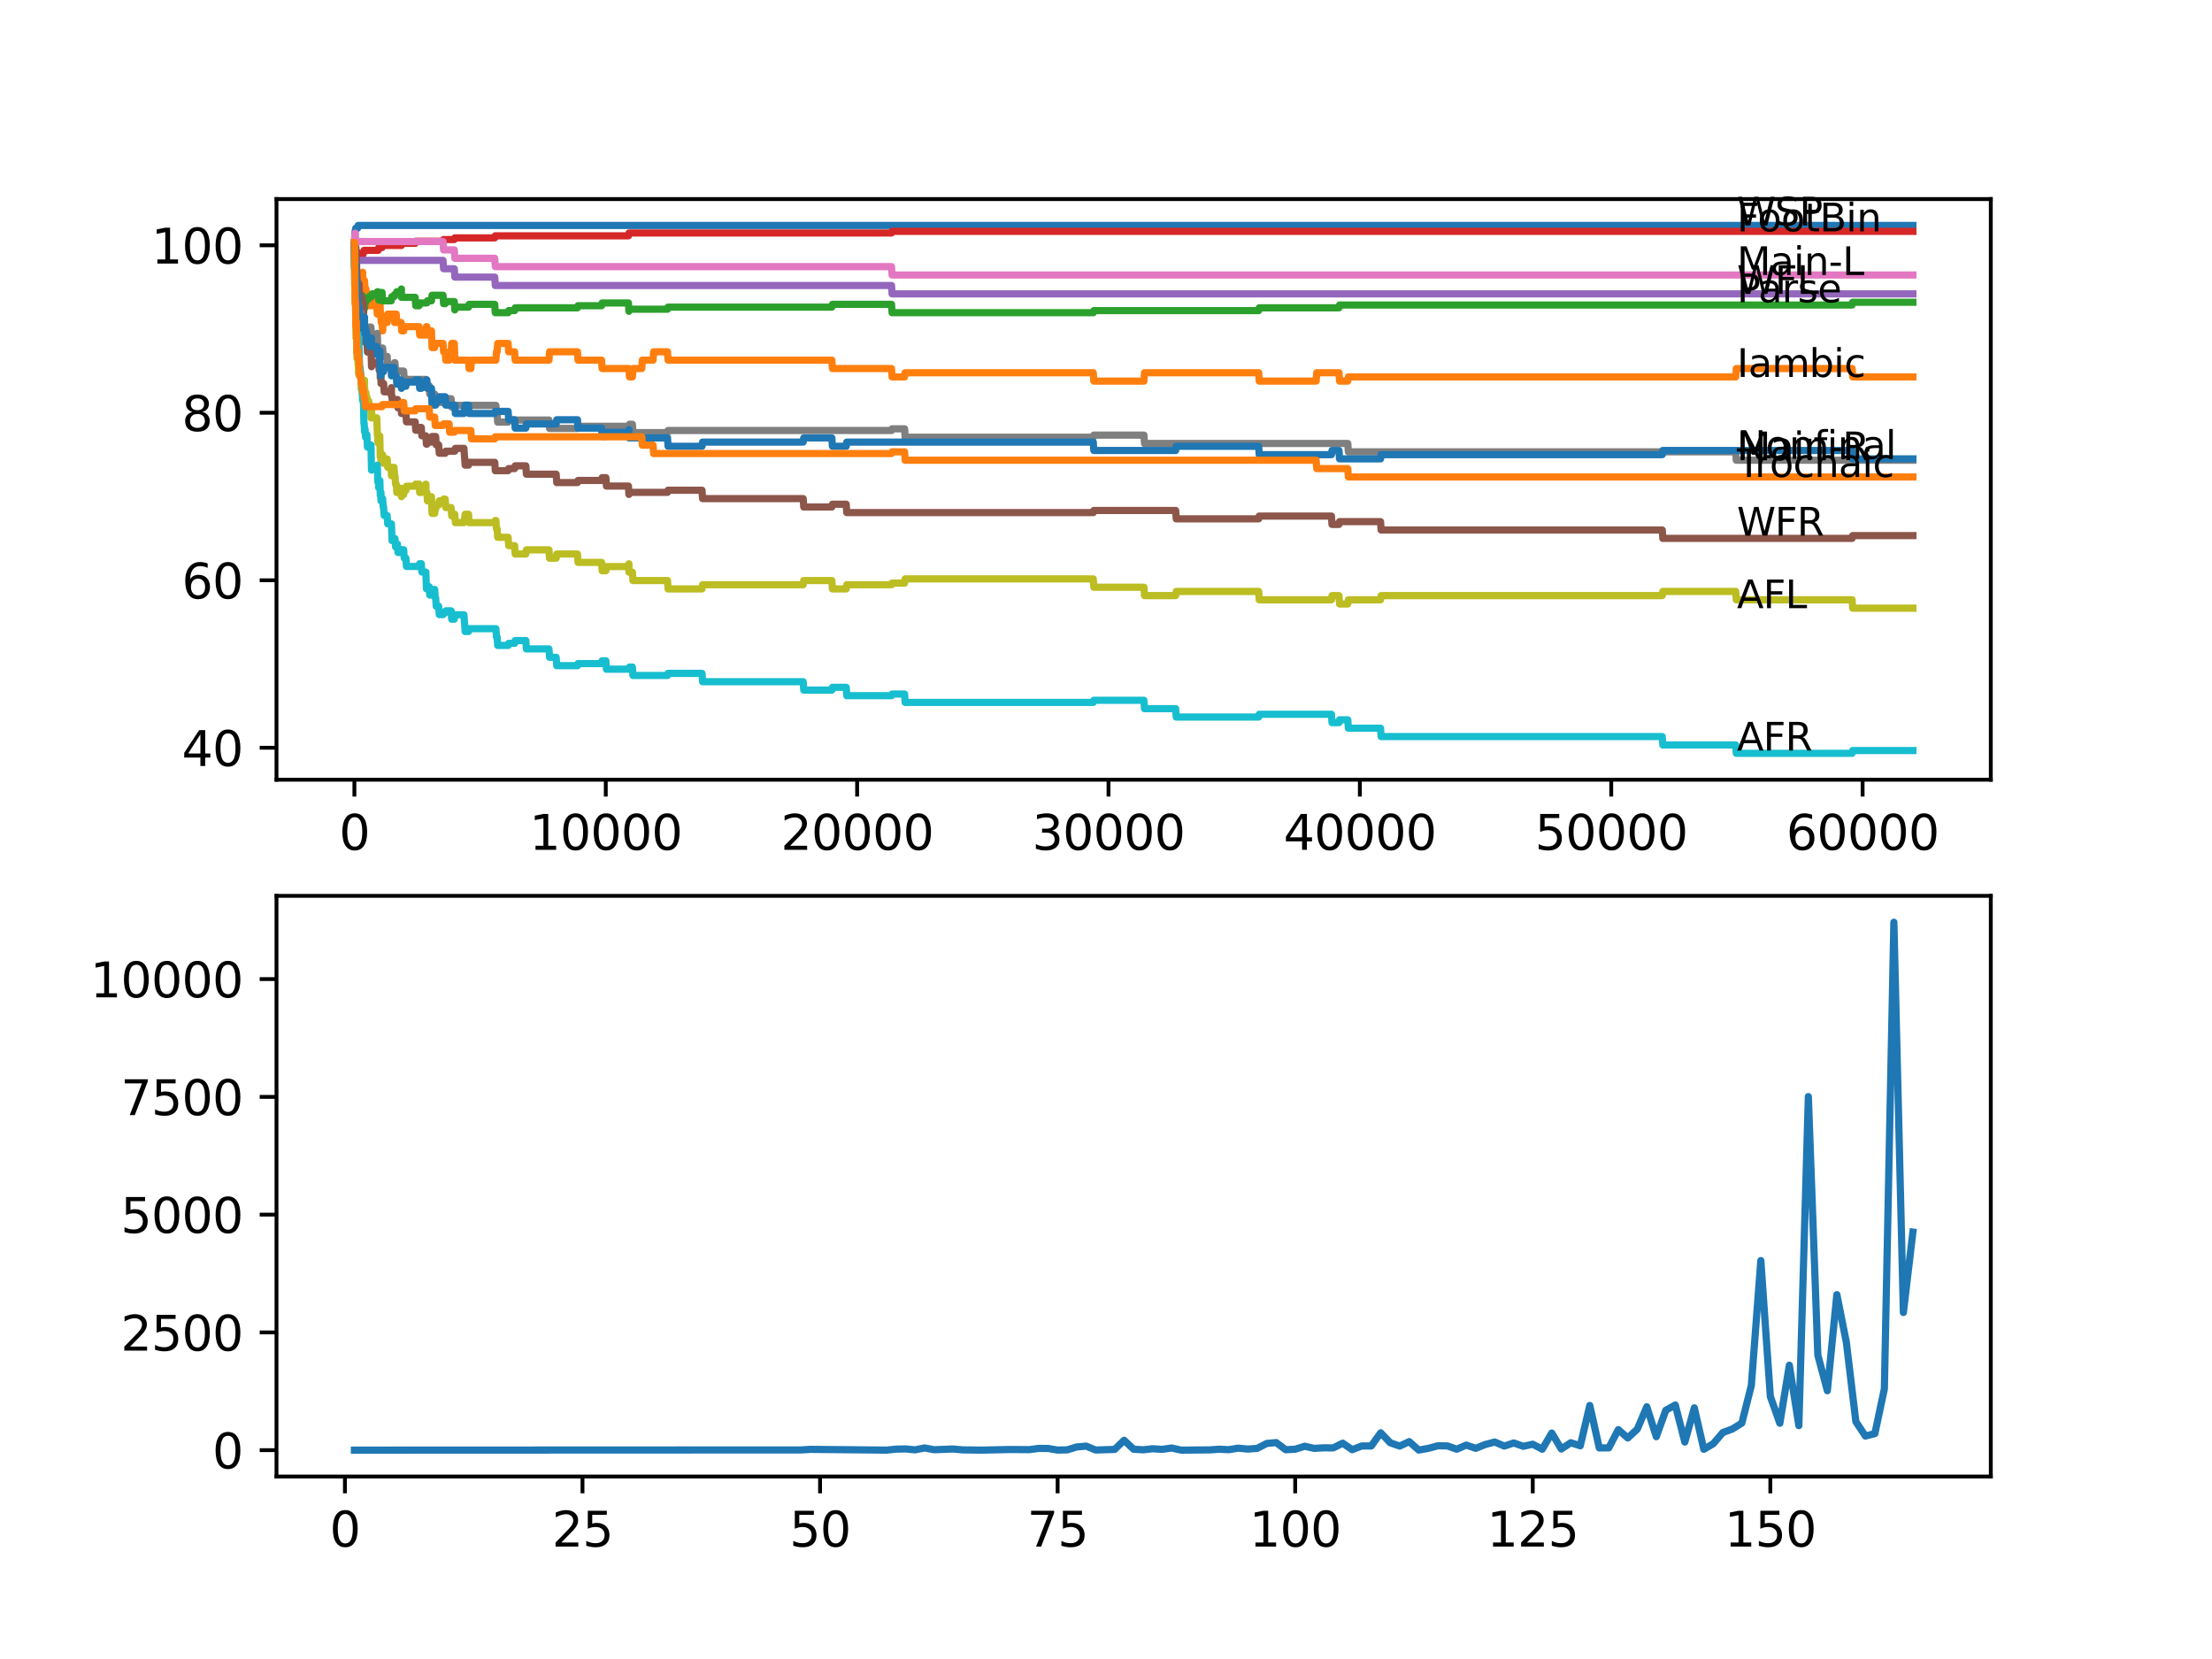 <?xml version="1.0" encoding="utf-8" standalone="no"?>
<!DOCTYPE svg PUBLIC "-//W3C//DTD SVG 1.1//EN"
  "http://www.w3.org/Graphics/SVG/1.1/DTD/svg11.dtd">
<svg xmlns:xlink="http://www.w3.org/1999/xlink" width="460.8pt" height="345.6pt" viewBox="0 0 460.8 345.6" xmlns="http://www.w3.org/2000/svg" version="1.1">
 <defs>
  <style type="text/css">*{stroke-linejoin: round; stroke-linecap: butt}</style>
 </defs>
 <g id="figure_1">
  <g id="patch_1">
   <path d="M 0 345.6 
L 460.8 345.6 
L 460.8 0 
L 0 0 
z
" style="fill: #ffffff"/>
  </g>
  <g id="axes_1">
   <g id="patch_2">
    <path d="M 57.6 162.432 
L 414.72 162.432 
L 414.72 41.472 
L 57.6 41.472 
z
" style="fill: #ffffff"/>
   </g>
   <g id="matplotlib.axis_1">
    <g id="xtick_1">
     <g id="line2d_1">
      <defs>
       <path id="m5fa865ed0a" d="M 0 0 
L 0 3.5 
" style="stroke: #000000; stroke-width: 0.8"/>
      </defs>
      <g>
       <use xlink:href="#m5fa865ed0a" x="73.827" y="162.432" style="stroke: #000000; stroke-width: 0.8"/>
      </g>
     </g>
     <g id="text_1">
      <!-- 0 -->
      <g transform="translate(70.646 177.03)scale(0.1 -0.1)">
       <defs>
        <path id="DejaVuSans-30" d="M 2034 4250 
Q 1547 4250 1301 3770 
Q 1056 3291 1056 2328 
Q 1056 1369 1301 889 
Q 1547 409 2034 409 
Q 2525 409 2770 889 
Q 3016 1369 3016 2328 
Q 3016 3291 2770 3770 
Q 2525 4250 2034 4250 
z
M 2034 4750 
Q 2819 4750 3233 4129 
Q 3647 3509 3647 2328 
Q 3647 1150 3233 529 
Q 2819 -91 2034 -91 
Q 1250 -91 836 529 
Q 422 1150 422 2328 
Q 422 3509 836 4129 
Q 1250 4750 2034 4750 
z
" transform="scale(0.016)"/>
       </defs>
       <use xlink:href="#DejaVuSans-30"/>
      </g>
     </g>
    </g>
    <g id="xtick_2">
     <g id="line2d_2">
      <g>
       <use xlink:href="#m5fa865ed0a" x="126.192" y="162.432" style="stroke: #000000; stroke-width: 0.8"/>
      </g>
     </g>
     <g id="text_2">
      <!-- 10000 -->
      <g transform="translate(110.286 177.03)scale(0.1 -0.1)">
       <defs>
        <path id="DejaVuSans-31" d="M 794 531 
L 1825 531 
L 1825 4091 
L 703 3866 
L 703 4441 
L 1819 4666 
L 2450 4666 
L 2450 531 
L 3481 531 
L 3481 0 
L 794 0 
L 794 531 
z
" transform="scale(0.016)"/>
       </defs>
       <use xlink:href="#DejaVuSans-31"/>
       <use xlink:href="#DejaVuSans-30" x="63.623"/>
       <use xlink:href="#DejaVuSans-30" x="127.246"/>
       <use xlink:href="#DejaVuSans-30" x="190.869"/>
       <use xlink:href="#DejaVuSans-30" x="254.492"/>
      </g>
     </g>
    </g>
    <g id="xtick_3">
     <g id="line2d_3">
      <g>
       <use xlink:href="#m5fa865ed0a" x="178.556" y="162.432" style="stroke: #000000; stroke-width: 0.8"/>
      </g>
     </g>
     <g id="text_3">
      <!-- 20000 -->
      <g transform="translate(162.65 177.03)scale(0.1 -0.1)">
       <defs>
        <path id="DejaVuSans-32" d="M 1228 531 
L 3431 531 
L 3431 0 
L 469 0 
L 469 531 
Q 828 903 1448 1529 
Q 2069 2156 2228 2338 
Q 2531 2678 2651 2914 
Q 2772 3150 2772 3378 
Q 2772 3750 2511 3984 
Q 2250 4219 1831 4219 
Q 1534 4219 1204 4116 
Q 875 4013 500 3803 
L 500 4441 
Q 881 4594 1212 4672 
Q 1544 4750 1819 4750 
Q 2544 4750 2975 4387 
Q 3406 4025 3406 3419 
Q 3406 3131 3298 2873 
Q 3191 2616 2906 2266 
Q 2828 2175 2409 1742 
Q 1991 1309 1228 531 
z
" transform="scale(0.016)"/>
       </defs>
       <use xlink:href="#DejaVuSans-32"/>
       <use xlink:href="#DejaVuSans-30" x="63.623"/>
       <use xlink:href="#DejaVuSans-30" x="127.246"/>
       <use xlink:href="#DejaVuSans-30" x="190.869"/>
       <use xlink:href="#DejaVuSans-30" x="254.492"/>
      </g>
     </g>
    </g>
    <g id="xtick_4">
     <g id="line2d_4">
      <g>
       <use xlink:href="#m5fa865ed0a" x="230.921" y="162.432" style="stroke: #000000; stroke-width: 0.8"/>
      </g>
     </g>
     <g id="text_4">
      <!-- 30000 -->
      <g transform="translate(215.015 177.03)scale(0.1 -0.1)">
       <defs>
        <path id="DejaVuSans-33" d="M 2597 2516 
Q 3050 2419 3304 2112 
Q 3559 1806 3559 1356 
Q 3559 666 3084 287 
Q 2609 -91 1734 -91 
Q 1441 -91 1130 -33 
Q 819 25 488 141 
L 488 750 
Q 750 597 1062 519 
Q 1375 441 1716 441 
Q 2309 441 2620 675 
Q 2931 909 2931 1356 
Q 2931 1769 2642 2001 
Q 2353 2234 1838 2234 
L 1294 2234 
L 1294 2753 
L 1863 2753 
Q 2328 2753 2575 2939 
Q 2822 3125 2822 3475 
Q 2822 3834 2567 4026 
Q 2313 4219 1838 4219 
Q 1578 4219 1281 4162 
Q 984 4106 628 3988 
L 628 4550 
Q 988 4650 1302 4700 
Q 1616 4750 1894 4750 
Q 2613 4750 3031 4423 
Q 3450 4097 3450 3541 
Q 3450 3153 3228 2886 
Q 3006 2619 2597 2516 
z
" transform="scale(0.016)"/>
       </defs>
       <use xlink:href="#DejaVuSans-33"/>
       <use xlink:href="#DejaVuSans-30" x="63.623"/>
       <use xlink:href="#DejaVuSans-30" x="127.246"/>
       <use xlink:href="#DejaVuSans-30" x="190.869"/>
       <use xlink:href="#DejaVuSans-30" x="254.492"/>
      </g>
     </g>
    </g>
    <g id="xtick_5">
     <g id="line2d_5">
      <g>
       <use xlink:href="#m5fa865ed0a" x="283.285" y="162.432" style="stroke: #000000; stroke-width: 0.8"/>
      </g>
     </g>
     <g id="text_5">
      <!-- 40000 -->
      <g transform="translate(267.379 177.03)scale(0.1 -0.1)">
       <defs>
        <path id="DejaVuSans-34" d="M 2419 4116 
L 825 1625 
L 2419 1625 
L 2419 4116 
z
M 2253 4666 
L 3047 4666 
L 3047 1625 
L 3713 1625 
L 3713 1100 
L 3047 1100 
L 3047 0 
L 2419 0 
L 2419 1100 
L 313 1100 
L 313 1709 
L 2253 4666 
z
" transform="scale(0.016)"/>
       </defs>
       <use xlink:href="#DejaVuSans-34"/>
       <use xlink:href="#DejaVuSans-30" x="63.623"/>
       <use xlink:href="#DejaVuSans-30" x="127.246"/>
       <use xlink:href="#DejaVuSans-30" x="190.869"/>
       <use xlink:href="#DejaVuSans-30" x="254.492"/>
      </g>
     </g>
    </g>
    <g id="xtick_6">
     <g id="line2d_6">
      <g>
       <use xlink:href="#m5fa865ed0a" x="335.65" y="162.432" style="stroke: #000000; stroke-width: 0.8"/>
      </g>
     </g>
     <g id="text_6">
      <!-- 50000 -->
      <g transform="translate(319.744 177.03)scale(0.1 -0.1)">
       <defs>
        <path id="DejaVuSans-35" d="M 691 4666 
L 3169 4666 
L 3169 4134 
L 1269 4134 
L 1269 2991 
Q 1406 3038 1543 3061 
Q 1681 3084 1819 3084 
Q 2600 3084 3056 2656 
Q 3513 2228 3513 1497 
Q 3513 744 3044 326 
Q 2575 -91 1722 -91 
Q 1428 -91 1123 -41 
Q 819 9 494 109 
L 494 744 
Q 775 591 1075 516 
Q 1375 441 1709 441 
Q 2250 441 2565 725 
Q 2881 1009 2881 1497 
Q 2881 1984 2565 2268 
Q 2250 2553 1709 2553 
Q 1456 2553 1204 2497 
Q 953 2441 691 2322 
L 691 4666 
z
" transform="scale(0.016)"/>
       </defs>
       <use xlink:href="#DejaVuSans-35"/>
       <use xlink:href="#DejaVuSans-30" x="63.623"/>
       <use xlink:href="#DejaVuSans-30" x="127.246"/>
       <use xlink:href="#DejaVuSans-30" x="190.869"/>
       <use xlink:href="#DejaVuSans-30" x="254.492"/>
      </g>
     </g>
    </g>
    <g id="xtick_7">
     <g id="line2d_7">
      <g>
       <use xlink:href="#m5fa865ed0a" x="388.014" y="162.432" style="stroke: #000000; stroke-width: 0.8"/>
      </g>
     </g>
     <g id="text_7">
      <!-- 60000 -->
      <g transform="translate(372.108 177.03)scale(0.1 -0.1)">
       <defs>
        <path id="DejaVuSans-36" d="M 2113 2584 
Q 1688 2584 1439 2293 
Q 1191 2003 1191 1497 
Q 1191 994 1439 701 
Q 1688 409 2113 409 
Q 2538 409 2786 701 
Q 3034 994 3034 1497 
Q 3034 2003 2786 2293 
Q 2538 2584 2113 2584 
z
M 3366 4563 
L 3366 3988 
Q 3128 4100 2886 4159 
Q 2644 4219 2406 4219 
Q 1781 4219 1451 3797 
Q 1122 3375 1075 2522 
Q 1259 2794 1537 2939 
Q 1816 3084 2150 3084 
Q 2853 3084 3261 2657 
Q 3669 2231 3669 1497 
Q 3669 778 3244 343 
Q 2819 -91 2113 -91 
Q 1303 -91 875 529 
Q 447 1150 447 2328 
Q 447 3434 972 4092 
Q 1497 4750 2381 4750 
Q 2619 4750 2861 4703 
Q 3103 4656 3366 4563 
z
" transform="scale(0.016)"/>
       </defs>
       <use xlink:href="#DejaVuSans-36"/>
       <use xlink:href="#DejaVuSans-30" x="63.623"/>
       <use xlink:href="#DejaVuSans-30" x="127.246"/>
       <use xlink:href="#DejaVuSans-30" x="190.869"/>
       <use xlink:href="#DejaVuSans-30" x="254.492"/>
      </g>
     </g>
    </g>
   </g>
   <g id="matplotlib.axis_2">
    <g id="ytick_1">
     <g id="line2d_8">
      <defs>
       <path id="mf356286ded" d="M 0 0 
L -3.5 0 
" style="stroke: #000000; stroke-width: 0.8"/>
      </defs>
      <g>
       <use xlink:href="#mf356286ded" x="57.6" y="155.771" style="stroke: #000000; stroke-width: 0.8"/>
      </g>
     </g>
     <g id="text_8">
      <!-- 40 -->
      <g transform="translate(37.875 159.57)scale(0.1 -0.1)">
       <use xlink:href="#DejaVuSans-34"/>
       <use xlink:href="#DejaVuSans-30" x="63.623"/>
      </g>
     </g>
    </g>
    <g id="ytick_2">
     <g id="line2d_9">
      <g>
       <use xlink:href="#mf356286ded" x="57.6" y="120.88" style="stroke: #000000; stroke-width: 0.8"/>
      </g>
     </g>
     <g id="text_9">
      <!-- 60 -->
      <g transform="translate(37.875 124.679)scale(0.1 -0.1)">
       <use xlink:href="#DejaVuSans-36"/>
       <use xlink:href="#DejaVuSans-30" x="63.623"/>
      </g>
     </g>
    </g>
    <g id="ytick_3">
     <g id="line2d_10">
      <g>
       <use xlink:href="#mf356286ded" x="57.6" y="85.99" style="stroke: #000000; stroke-width: 0.8"/>
      </g>
     </g>
     <g id="text_10">
      <!-- 80 -->
      <g transform="translate(37.875 89.789)scale(0.1 -0.1)">
       <defs>
        <path id="DejaVuSans-38" d="M 2034 2216 
Q 1584 2216 1326 1975 
Q 1069 1734 1069 1313 
Q 1069 891 1326 650 
Q 1584 409 2034 409 
Q 2484 409 2743 651 
Q 3003 894 3003 1313 
Q 3003 1734 2745 1975 
Q 2488 2216 2034 2216 
z
M 1403 2484 
Q 997 2584 770 2862 
Q 544 3141 544 3541 
Q 544 4100 942 4425 
Q 1341 4750 2034 4750 
Q 2731 4750 3128 4425 
Q 3525 4100 3525 3541 
Q 3525 3141 3298 2862 
Q 3072 2584 2669 2484 
Q 3125 2378 3379 2068 
Q 3634 1759 3634 1313 
Q 3634 634 3220 271 
Q 2806 -91 2034 -91 
Q 1263 -91 848 271 
Q 434 634 434 1313 
Q 434 1759 690 2068 
Q 947 2378 1403 2484 
z
M 1172 3481 
Q 1172 3119 1398 2916 
Q 1625 2713 2034 2713 
Q 2441 2713 2670 2916 
Q 2900 3119 2900 3481 
Q 2900 3844 2670 4047 
Q 2441 4250 2034 4250 
Q 1625 4250 1398 4047 
Q 1172 3844 1172 3481 
z
" transform="scale(0.016)"/>
       </defs>
       <use xlink:href="#DejaVuSans-38"/>
       <use xlink:href="#DejaVuSans-30" x="63.623"/>
      </g>
     </g>
    </g>
    <g id="ytick_4">
     <g id="line2d_11">
      <g>
       <use xlink:href="#mf356286ded" x="57.6" y="51.099" style="stroke: #000000; stroke-width: 0.8"/>
      </g>
     </g>
     <g id="text_11">
      <!-- 100 -->
      <g transform="translate(31.512 54.898)scale(0.1 -0.1)">
       <use xlink:href="#DejaVuSans-31"/>
       <use xlink:href="#DejaVuSans-30" x="63.623"/>
       <use xlink:href="#DejaVuSans-30" x="127.246"/>
      </g>
     </g>
    </g>
   </g>
   <g id="line2d_12">
    <path d="M 73.833 51.099 
L 73.848 51.099 
L 73.985 48.133 
L 74 48.133 
L 74.115 47.552 
L 74.487 47.552 
L 74.602 46.97 
L 398.487 46.97 
L 398.487 46.97 
" clip-path="url(#pe51a1c5580)" style="fill: none; stroke: #1f77b4; stroke-width: 1.5; stroke-linecap: square"/>
   </g>
   <g id="line2d_13">
    <path d="M 73.833 52.843 
L 73.838 52.843 
L 73.953 57.292 
L 73.99 53.803 
L 74.063 57.292 
L 74.079 57.292 
L 74.115 56.42 
L 74.194 59.037 
L 74.205 59.037 
L 74.273 60.781 
L 74.314 60.2 
L 74.372 60.2 
L 74.487 61.944 
L 74.571 61.944 
L 74.702 59.618 
L 74.791 59.618 
L 74.906 59.037 
L 75.168 59.037 
L 75.283 57.292 
L 75.461 57.292 
L 75.556 56.71 
L 75.561 58.455 
L 75.938 58.455 
L 76.053 60.2 
L 76.236 60.2 
L 76.351 61.944 
L 76.823 61.944 
L 76.938 63.689 
L 77.273 63.689 
L 77.388 61.944 
L 77.394 61.944 
L 77.509 63.689 
L 78.493 63.689 
L 78.593 65.433 
L 78.603 63.689 
L 78.635 63.689 
L 78.75 61.944 
L 79.127 61.944 
L 79.247 65.433 
L 79.315 65.433 
L 79.43 67.178 
L 79.593 67.178 
L 79.708 68.922 
L 79.713 68.922 
L 79.828 67.178 
L 80.656 67.178 
L 80.771 65.433 
L 82.085 65.433 
L 82.201 67.178 
L 82.284 67.178 
L 82.4 65.433 
L 82.546 65.433 
L 82.661 67.178 
L 83.573 67.178 
L 83.688 68.922 
L 84.091 68.922 
L 84.206 68.05 
L 87.311 68.05 
L 87.427 69.794 
L 88.725 69.794 
L 88.84 68.05 
L 88.924 68.05 
L 89.039 69.794 
L 89.406 69.794 
L 89.521 68.922 
L 89.882 68.922 
L 90.003 72.411 
L 90.553 72.411 
L 90.668 71.539 
L 92.291 71.539 
L 92.406 73.284 
L 92.747 73.284 
L 92.862 75.028 
L 93.548 75.028 
L 93.663 73.284 
L 93.977 73.284 
L 94.093 71.539 
L 94.637 71.539 
L 94.758 75.028 
L 97.606 75.028 
L 97.721 76.773 
L 98.093 76.773 
L 98.208 75.028 
L 103.309 75.028 
L 103.424 73.284 
L 103.565 73.284 
L 103.68 71.539 
L 105.848 71.539 
L 105.964 73.284 
L 107.205 73.284 
L 107.32 75.028 
L 114.363 75.028 
L 114.478 73.284 
L 120.296 73.284 
L 120.411 75.028 
L 125.317 75.028 
L 125.433 76.773 
L 131.015 76.773 
L 131.13 78.517 
L 131.737 78.517 
L 131.853 76.773 
L 133.696 76.773 
L 133.811 75.028 
L 136.047 75.028 
L 136.162 73.284 
L 139.053 73.284 
L 139.168 75.028 
L 173.289 75.028 
L 173.404 76.773 
L 185.72 76.773 
L 185.835 78.517 
L 188.443 78.517 
L 188.558 77.645 
L 227.748 77.645 
L 227.863 79.389 
L 238.304 79.389 
L 238.42 77.645 
L 262.203 77.645 
L 262.319 79.389 
L 274.184 79.389 
L 274.3 77.645 
L 278.934 77.645 
L 279.049 79.389 
L 280.772 79.389 
L 280.887 78.517 
L 361.586 78.517 
L 361.701 76.773 
L 385.826 76.773 
L 385.941 78.517 
L 398.487 78.517 
L 398.487 78.517 
" clip-path="url(#pe51a1c5580)" style="fill: none; stroke: #ff7f0e; stroke-width: 1.5; stroke-linecap: square"/>
   </g>
   <g id="line2d_14">
    <path d="M 73.833 50.517 
L 73.89 56.129 
L 73.953 54.675 
L 73.964 54.675 
L 74.079 59.327 
L 74.084 58.746 
L 74.142 55.257 
L 74.205 57.001 
L 74.273 60.49 
L 74.32 59.909 
L 74.341 59.037 
L 74.403 61.653 
L 74.419 61.653 
L 74.571 61.653 
L 74.686 61.072 
L 74.692 61.072 
L 74.791 62.816 
L 74.801 62.235 
L 74.854 62.235 
L 74.88 63.979 
L 74.964 63.107 
L 75.131 63.107 
L 75.247 62.235 
L 75.461 62.235 
L 75.556 61.653 
L 75.561 63.398 
L 75.723 63.398 
L 75.728 65.142 
L 75.833 64.27 
L 75.938 64.27 
L 76.058 62.816 
L 76.236 62.816 
L 76.351 62.235 
L 76.823 62.235 
L 76.938 61.799 
L 77.394 61.799 
L 77.509 61.217 
L 78.493 61.217 
L 78.608 60.781 
L 78.792 60.781 
L 78.907 62.526 
L 79.127 62.526 
L 79.242 61.508 
L 79.315 61.508 
L 79.43 60.926 
L 79.593 60.926 
L 79.708 62.671 
L 81.499 62.671 
L 81.614 61.799 
L 82.085 61.799 
L 82.201 61.363 
L 82.546 61.363 
L 82.661 60.781 
L 83.573 60.781 
L 83.625 60.2 
L 83.63 61.944 
L 83.672 61.944 
L 86.489 61.944 
L 86.604 63.689 
L 87.311 63.689 
L 87.427 63.107 
L 88.924 63.107 
L 89.039 62.671 
L 89.882 62.671 
L 90.003 61.508 
L 92.291 61.508 
L 92.406 63.252 
L 92.747 63.252 
L 92.862 62.816 
L 94.637 62.816 
L 94.742 64.561 
L 94.747 63.979 
L 97.606 63.979 
L 97.721 63.398 
L 103.063 63.398 
L 103.178 65.142 
L 105.848 65.142 
L 105.964 64.706 
L 107.205 64.706 
L 107.32 64.125 
L 120.296 64.125 
L 120.411 63.689 
L 125.317 63.689 
L 125.433 63.107 
L 130.92 63.107 
L 131.015 64.852 
L 131.03 64.415 
L 139.053 64.415 
L 139.168 63.979 
L 173.289 63.979 
L 173.404 63.398 
L 185.72 63.398 
L 185.835 65.142 
L 227.748 65.142 
L 227.863 64.706 
L 262.203 64.706 
L 262.319 64.125 
L 278.934 64.125 
L 279.049 63.543 
L 385.826 63.543 
L 385.941 62.962 
L 398.487 62.962 
L 398.487 62.962 
" clip-path="url(#pe51a1c5580)" style="fill: none; stroke: #2ca02c; stroke-width: 1.5; stroke-linecap: square"/>
   </g>
   <g id="line2d_15">
    <path d="M 73.833 52.843 
L 73.848 52.262 
L 73.885 55.315 
L 73.917 55.315 
L 73.927 55.315 
L 73.979 53.716 
L 73.985 55.46 
L 74.047 53.861 
L 74.063 53.861 
L 74.079 53.28 
L 74.142 56.42 
L 74.152 55.838 
L 74.157 55.838 
L 74.168 57.583 
L 74.262 54.762 
L 74.299 54.762 
L 74.435 52.582 
L 74.487 52.582 
L 74.602 54.326 
L 74.692 54.326 
L 74.807 53.745 
L 74.854 53.745 
L 74.969 53.163 
L 75.556 53.163 
L 75.671 52.727 
L 75.723 52.727 
L 75.838 52.146 
L 78.792 52.146 
L 78.907 51.564 
L 79.593 51.564 
L 79.708 51.128 
L 83.625 51.128 
L 83.74 50.692 
L 86.489 50.692 
L 86.604 50.256 
L 92.291 50.256 
L 92.406 49.907 
L 94.637 49.907 
L 94.752 49.558 
L 103.063 49.558 
L 103.178 49.122 
L 130.92 49.122 
L 131.036 48.54 
L 185.72 48.54 
L 185.835 48.191 
L 398.487 48.191 
L 398.487 48.191 
" clip-path="url(#pe51a1c5580)" style="fill: none; stroke: #d62728; stroke-width: 1.5; stroke-linecap: square"/>
   </g>
   <g id="line2d_16">
    <path d="M 73.833 51.099 
L 73.864 52.843 
L 73.948 52.495 
L 74 52.495 
L 74.115 54.239 
L 92.291 54.239 
L 92.406 55.984 
L 94.637 55.984 
L 94.752 57.728 
L 103.063 57.728 
L 103.178 59.473 
L 185.72 59.473 
L 185.835 61.217 
L 398.487 61.217 
L 398.487 61.217 
" clip-path="url(#pe51a1c5580)" style="fill: none; stroke: #9467bd; stroke-width: 1.5; stroke-linecap: square"/>
   </g>
   <g id="line2d_17">
    <path d="M 73.833 51.099 
L 73.838 51.099 
L 73.964 49.5 
L 74 49.5 
L 74.079 52.989 
L 74.115 52.407 
L 74.136 52.407 
L 74.142 51.535 
L 74.231 54.152 
L 74.236 54.152 
L 74.257 54.152 
L 74.377 58.513 
L 74.398 58.513 
L 74.487 60.258 
L 74.508 59.676 
L 74.571 59.676 
L 74.686 59.095 
L 74.77 59.095 
L 74.88 62.002 
L 74.885 61.13 
L 74.995 61.13 
L 75.11 62.874 
L 75.131 62.874 
L 75.247 62.002 
L 75.414 62.002 
L 75.461 63.747 
L 75.524 63.165 
L 75.686 63.165 
L 75.812 69.271 
L 75.864 69.271 
L 75.938 71.016 
L 75.974 70.434 
L 75.985 70.434 
L 76.043 69.562 
L 76.048 71.306 
L 76.09 71.306 
L 76.236 71.306 
L 76.351 70.725 
L 76.425 70.725 
L 76.54 73.342 
L 76.823 73.342 
L 76.938 72.906 
L 77.289 72.906 
L 77.394 76.395 
L 77.404 75.813 
L 78.493 75.813 
L 78.608 75.377 
L 78.881 75.377 
L 78.996 77.122 
L 79.122 77.122 
L 79.137 75.668 
L 79.216 78.721 
L 79.221 78.721 
L 79.315 78.721 
L 79.368 78.139 
L 79.373 79.884 
L 79.415 79.884 
L 79.912 79.884 
L 80.027 81.628 
L 81.499 81.628 
L 81.546 80.756 
L 81.551 82.5 
L 81.604 82.5 
L 81.651 82.5 
L 81.766 84.245 
L 82.085 84.245 
L 82.201 83.809 
L 82.546 83.809 
L 82.661 83.227 
L 82.798 83.227 
L 82.913 84.972 
L 83.573 84.972 
L 83.625 84.39 
L 83.63 86.135 
L 83.672 86.135 
L 84.557 86.135 
L 84.672 87.879 
L 86.489 87.879 
L 86.604 89.624 
L 87.311 89.624 
L 87.427 89.042 
L 87.767 89.042 
L 87.882 90.787 
L 88.715 90.787 
L 88.83 92.532 
L 88.924 92.532 
L 89.039 92.095 
L 89.882 92.095 
L 90.003 90.932 
L 90.757 90.932 
L 90.872 92.677 
L 91.385 92.677 
L 91.501 94.421 
L 92.747 94.421 
L 92.862 93.985 
L 94.742 93.985 
L 94.857 93.404 
L 96.648 93.404 
L 96.763 95.148 
L 96.779 95.148 
L 96.894 96.893 
L 97.606 96.893 
L 97.721 96.311 
L 103.063 96.311 
L 103.178 98.056 
L 105.848 98.056 
L 105.964 97.62 
L 107.205 97.62 
L 107.32 97.038 
L 109.54 97.038 
L 109.655 98.783 
L 115.86 98.783 
L 115.976 100.527 
L 120.296 100.527 
L 120.411 100.091 
L 125.317 100.091 
L 125.433 99.51 
L 126.218 99.51 
L 126.333 101.254 
L 130.92 101.254 
L 131.015 102.999 
L 131.03 102.563 
L 139.053 102.563 
L 139.168 102.126 
L 146.242 102.126 
L 146.358 103.871 
L 167.319 103.871 
L 167.434 105.616 
L 173.289 105.616 
L 173.404 105.034 
L 176.279 105.034 
L 176.394 106.779 
L 227.748 106.779 
L 227.863 106.342 
L 244.913 106.342 
L 245.028 108.087 
L 262.203 108.087 
L 262.319 107.505 
L 277.363 107.505 
L 277.478 109.25 
L 278.934 109.25 
L 279.049 108.668 
L 287.595 108.668 
L 287.71 110.413 
L 346.28 110.413 
L 346.395 112.158 
L 385.826 112.158 
L 385.941 111.576 
L 398.487 111.576 
L 398.487 111.576 
" clip-path="url(#pe51a1c5580)" style="fill: none; stroke: #8c564b; stroke-width: 1.5; stroke-linecap: square"/>
   </g>
   <g id="line2d_18">
    <path d="M 73.833 50.517 
L 73.838 52.262 
L 73.885 49.151 
L 73.937 49.151 
L 73.979 49.151 
L 74 48.569 
L 74.006 50.314 
L 74.079 50.314 
L 92.291 50.314 
L 92.406 52.058 
L 94.637 52.058 
L 94.752 53.803 
L 103.063 53.803 
L 103.178 55.547 
L 185.72 55.547 
L 185.835 57.292 
L 398.487 57.292 
L 398.487 57.292 
" clip-path="url(#pe51a1c5580)" style="fill: none; stroke: #e377c2; stroke-width: 1.5; stroke-linecap: square"/>
   </g>
   <g id="line2d_19">
    <path d="M 73.833 52.843 
L 73.838 52.262 
L 73.885 59.24 
L 73.979 59.24 
L 74.095 62.293 
L 74.126 62.293 
L 74.184 61.595 
L 74.189 63.34 
L 74.22 63.34 
L 74.655 63.34 
L 74.77 65.084 
L 75.168 65.084 
L 75.283 66.829 
L 75.461 66.829 
L 75.576 68.573 
L 76.823 68.573 
L 76.938 68.137 
L 77.273 68.137 
L 77.388 69.882 
L 78.493 69.882 
L 78.593 69.446 
L 78.713 72.935 
L 79.179 72.935 
L 79.294 72.498 
L 79.713 72.498 
L 79.828 74.243 
L 80.656 74.243 
L 80.771 75.988 
L 82.085 75.988 
L 82.201 75.551 
L 82.284 75.551 
L 82.4 77.296 
L 84.091 77.296 
L 84.206 79.04 
L 88.725 79.04 
L 88.84 80.785 
L 88.924 80.785 
L 89.039 80.349 
L 89.406 80.349 
L 89.521 82.093 
L 90.553 82.093 
L 90.668 83.838 
L 92.291 83.838 
L 92.406 83.489 
L 92.747 83.489 
L 92.862 83.053 
L 93.977 83.053 
L 94.093 84.797 
L 94.637 84.797 
L 94.752 84.449 
L 103.309 84.449 
L 103.424 86.193 
L 103.565 86.193 
L 103.68 87.938 
L 105.848 87.938 
L 105.964 87.501 
L 114.363 87.501 
L 114.478 89.246 
L 120.296 89.246 
L 120.411 88.81 
L 131.015 88.81 
L 131.13 88.374 
L 131.737 88.374 
L 131.853 90.118 
L 139.053 90.118 
L 139.168 89.682 
L 185.72 89.682 
L 185.835 89.333 
L 188.443 89.333 
L 188.558 91.078 
L 227.748 91.078 
L 227.863 90.642 
L 238.304 90.642 
L 238.42 92.386 
L 280.772 92.386 
L 280.887 94.131 
L 361.586 94.131 
L 361.701 95.875 
L 398.487 95.875 
L 398.487 95.875 
" clip-path="url(#pe51a1c5580)" style="fill: none; stroke: #7f7f7f; stroke-width: 1.5; stroke-linecap: square"/>
   </g>
   <g id="line2d_20">
    <path d="M 73.833 52.843 
L 73.848 52.843 
L 73.99 63.02 
L 74.058 61.421 
L 74.084 64.328 
L 74.168 70.376 
L 74.205 69.155 
L 74.241 68.137 
L 74.299 70.463 
L 74.304 70.027 
L 74.32 70.027 
L 74.362 74.679 
L 74.435 72.644 
L 74.487 72.644 
L 74.608 76.133 
L 74.655 76.133 
L 74.692 77.877 
L 74.765 77.296 
L 74.77 77.296 
L 74.791 76.424 
L 74.796 78.168 
L 74.88 76.714 
L 74.995 78.459 
L 75.11 77.587 
L 75.131 77.587 
L 75.252 81.076 
L 75.414 81.076 
L 75.461 80.204 
L 75.466 81.948 
L 75.519 81.948 
L 75.556 81.948 
L 75.671 81.512 
L 75.686 81.512 
L 75.728 79.186 
L 75.802 80.058 
L 75.864 80.058 
L 75.938 79.186 
L 75.943 80.93 
L 75.969 80.93 
L 75.985 80.93 
L 76.043 82.675 
L 76.095 81.803 
L 76.236 81.803 
L 76.351 83.547 
L 76.425 83.547 
L 76.435 82.675 
L 76.44 84.419 
L 76.535 83.547 
L 76.823 83.547 
L 76.938 85.292 
L 77.273 85.292 
L 77.289 87.036 
L 77.383 85.292 
L 77.394 85.292 
L 77.509 87.036 
L 78.493 87.036 
L 78.614 90.525 
L 78.635 90.525 
L 78.75 92.27 
L 78.792 92.27 
L 78.912 90.816 
L 79.122 90.816 
L 79.211 95.177 
L 79.242 94.305 
L 79.315 94.305 
L 79.368 96.05 
L 79.425 95.177 
L 79.593 95.177 
L 79.708 94.741 
L 79.713 94.741 
L 79.828 96.486 
L 79.912 96.486 
L 80.027 95.614 
L 80.656 95.614 
L 80.771 97.358 
L 81.499 97.358 
L 81.546 99.103 
L 81.609 98.23 
L 81.651 98.23 
L 81.766 97.358 
L 82.085 97.358 
L 82.201 99.103 
L 82.284 99.103 
L 82.4 100.847 
L 82.546 100.847 
L 82.661 102.592 
L 82.798 102.592 
L 82.913 101.719 
L 83.573 101.719 
L 83.625 103.464 
L 83.682 103.028 
L 84.091 103.028 
L 84.206 102.156 
L 84.557 102.156 
L 84.672 101.283 
L 86.489 101.283 
L 86.604 100.847 
L 87.311 100.847 
L 87.427 102.592 
L 87.767 102.592 
L 87.882 101.719 
L 88.715 101.719 
L 88.725 100.847 
L 88.73 102.592 
L 88.819 102.592 
L 88.924 102.592 
L 89.039 104.336 
L 89.406 104.336 
L 89.521 103.464 
L 89.882 103.464 
L 90.003 106.953 
L 90.553 106.953 
L 90.668 106.081 
L 90.757 106.081 
L 90.872 105.208 
L 91.385 105.208 
L 91.501 104.336 
L 92.291 104.336 
L 92.406 103.987 
L 92.747 103.987 
L 92.862 105.732 
L 93.977 105.732 
L 94.093 107.476 
L 94.637 107.476 
L 94.742 107.127 
L 94.857 108.872 
L 96.648 108.872 
L 96.763 108 
L 96.779 108 
L 96.894 107.127 
L 97.606 107.127 
L 97.721 108.872 
L 103.063 108.872 
L 103.178 108.436 
L 103.309 108.436 
L 103.424 110.18 
L 103.565 110.18 
L 103.68 111.925 
L 105.848 111.925 
L 105.964 113.669 
L 107.205 113.669 
L 107.32 115.414 
L 109.54 115.414 
L 109.655 114.542 
L 114.363 114.542 
L 114.478 116.286 
L 115.86 116.286 
L 115.976 115.414 
L 120.296 115.414 
L 120.411 117.159 
L 125.317 117.159 
L 125.433 118.903 
L 126.218 118.903 
L 126.333 118.031 
L 130.92 118.031 
L 131.015 117.449 
L 131.02 119.194 
L 131.737 119.194 
L 131.853 120.938 
L 139.053 120.938 
L 139.168 122.683 
L 146.242 122.683 
L 146.358 121.811 
L 167.319 121.811 
L 167.434 120.938 
L 173.289 120.938 
L 173.404 122.683 
L 176.279 122.683 
L 176.394 121.811 
L 185.72 121.811 
L 185.835 121.462 
L 188.443 121.462 
L 188.558 120.589 
L 227.748 120.589 
L 227.863 122.334 
L 238.304 122.334 
L 238.42 124.078 
L 244.913 124.078 
L 245.028 123.206 
L 262.203 123.206 
L 262.319 124.951 
L 277.363 124.951 
L 277.478 124.078 
L 278.934 124.078 
L 279.049 125.823 
L 280.772 125.823 
L 280.887 124.951 
L 287.595 124.951 
L 287.71 124.078 
L 346.28 124.078 
L 346.395 123.206 
L 361.586 123.206 
L 361.701 124.951 
L 385.826 124.951 
L 385.941 126.695 
L 398.487 126.695 
L 398.487 126.695 
" clip-path="url(#pe51a1c5580)" style="fill: none; stroke: #bcbd22; stroke-width: 1.5; stroke-linecap: square"/>
   </g>
   <g id="line2d_21">
    <path d="M 73.833 52.843 
L 73.848 51.826 
L 73.901 56.042 
L 73.911 56.042 
L 73.927 56.042 
L 73.979 54.443 
L 74.006 56.769 
L 74.032 56.333 
L 74.058 56.333 
L 74.189 63.776 
L 74.205 63.776 
L 74.241 63.34 
L 74.246 65.084 
L 74.294 65.084 
L 74.372 67.701 
L 74.409 67.12 
L 74.571 67.12 
L 74.692 70.609 
L 74.77 70.027 
L 74.775 71.772 
L 74.791 71.772 
L 74.911 76.424 
L 74.995 76.424 
L 75.11 78.168 
L 75.168 78.168 
L 75.283 79.913 
L 75.414 79.913 
L 75.535 83.402 
L 75.556 83.402 
L 75.671 82.966 
L 75.686 82.966 
L 75.812 88.199 
L 75.864 88.199 
L 75.938 89.944 
L 75.974 89.362 
L 76.043 89.362 
L 76.158 91.107 
L 76.236 91.107 
L 76.351 90.525 
L 76.425 90.525 
L 76.54 93.142 
L 76.823 93.142 
L 76.938 92.706 
L 77.273 92.706 
L 77.394 97.94 
L 77.509 97.358 
L 78.493 97.358 
L 78.593 96.922 
L 78.713 100.411 
L 78.792 100.411 
L 78.881 99.829 
L 78.886 101.574 
L 78.891 101.574 
L 79.122 101.574 
L 79.137 100.12 
L 79.216 103.173 
L 79.221 103.173 
L 79.315 103.173 
L 79.368 102.592 
L 79.373 104.336 
L 79.415 104.336 
L 79.593 104.336 
L 79.708 103.9 
L 79.713 103.9 
L 79.828 105.645 
L 79.912 105.645 
L 80.027 107.389 
L 80.656 107.389 
L 80.771 109.134 
L 81.546 109.134 
L 81.666 112.623 
L 82.085 112.623 
L 82.201 112.187 
L 82.284 112.187 
L 82.4 113.931 
L 82.546 113.931 
L 82.661 113.35 
L 82.798 113.35 
L 82.913 115.094 
L 83.573 115.094 
L 83.688 114.513 
L 84.091 114.513 
L 84.206 116.257 
L 84.557 116.257 
L 84.672 118.002 
L 87.311 118.002 
L 87.427 117.42 
L 87.767 117.42 
L 87.882 119.165 
L 88.715 119.165 
L 88.835 122.654 
L 88.924 122.654 
L 89.039 122.218 
L 89.406 122.218 
L 89.521 123.962 
L 89.882 123.962 
L 90.003 122.799 
L 90.553 122.799 
L 90.668 124.544 
L 90.757 124.544 
L 90.872 126.288 
L 91.385 126.288 
L 91.501 128.033 
L 92.291 128.033 
L 92.406 127.684 
L 92.747 127.684 
L 92.862 127.248 
L 93.977 127.248 
L 94.093 128.992 
L 94.637 128.992 
L 94.758 128.062 
L 96.648 128.062 
L 96.763 129.806 
L 96.779 129.806 
L 96.894 131.551 
L 97.606 131.551 
L 97.721 130.969 
L 103.309 130.969 
L 103.424 132.714 
L 103.565 132.714 
L 103.68 134.458 
L 105.848 134.458 
L 105.964 134.022 
L 107.205 134.022 
L 107.32 133.441 
L 109.54 133.441 
L 109.655 135.185 
L 114.363 135.185 
L 114.478 136.93 
L 115.86 136.93 
L 115.976 138.674 
L 120.296 138.674 
L 120.411 138.238 
L 125.317 138.238 
L 125.433 137.657 
L 126.218 137.657 
L 126.333 139.401 
L 131.015 139.401 
L 131.13 138.965 
L 131.737 138.965 
L 131.853 140.71 
L 139.053 140.71 
L 139.168 140.274 
L 146.242 140.274 
L 146.358 142.018 
L 167.319 142.018 
L 167.434 143.763 
L 173.289 143.763 
L 173.404 143.181 
L 176.279 143.181 
L 176.394 144.926 
L 185.72 144.926 
L 185.835 144.577 
L 188.443 144.577 
L 188.558 146.321 
L 227.748 146.321 
L 227.863 145.885 
L 238.304 145.885 
L 238.42 147.63 
L 244.913 147.63 
L 245.028 149.374 
L 262.203 149.374 
L 262.319 148.793 
L 277.363 148.793 
L 277.478 150.537 
L 278.934 150.537 
L 279.049 149.956 
L 280.772 149.956 
L 280.887 151.7 
L 287.595 151.7 
L 287.71 153.445 
L 346.28 153.445 
L 346.395 155.189 
L 361.586 155.189 
L 361.701 156.934 
L 385.826 156.934 
L 385.941 156.352 
L 398.487 156.352 
L 398.487 156.352 
" clip-path="url(#pe51a1c5580)" style="fill: none; stroke: #17becf; stroke-width: 1.5; stroke-linecap: square"/>
   </g>
   <g id="line2d_22">
    <path d="M 73.833 51.099 
L 73.838 51.099 
L 73.964 56.333 
L 74 56.333 
L 74.079 55.169 
L 74.084 56.914 
L 74.105 56.914 
L 74.136 56.914 
L 74.225 59.822 
L 74.252 59.24 
L 74.257 59.24 
L 74.32 58.222 
L 74.33 61.711 
L 74.346 61.13 
L 74.356 61.13 
L 74.362 62.874 
L 74.466 61.421 
L 74.487 61.421 
L 74.608 64.91 
L 74.77 64.91 
L 74.791 64.038 
L 74.796 65.782 
L 74.88 64.91 
L 74.995 66.654 
L 75.11 65.782 
L 75.131 65.782 
L 75.247 67.527 
L 75.414 67.527 
L 75.461 66.654 
L 75.466 68.399 
L 75.519 68.399 
L 75.686 68.399 
L 75.728 66.073 
L 75.802 66.945 
L 75.864 66.945 
L 75.938 66.073 
L 75.943 67.817 
L 75.969 67.817 
L 75.985 67.817 
L 76.043 69.562 
L 76.095 68.69 
L 76.236 68.69 
L 76.351 70.434 
L 76.425 70.434 
L 76.435 69.562 
L 76.44 71.306 
L 76.535 70.434 
L 76.823 70.434 
L 76.938 72.179 
L 77.289 72.179 
L 77.394 70.434 
L 77.399 72.179 
L 78.493 72.179 
L 78.608 73.923 
L 78.881 73.923 
L 78.996 73.051 
L 79.122 73.051 
L 79.211 77.412 
L 79.242 76.54 
L 79.315 76.54 
L 79.368 78.285 
L 79.425 77.412 
L 79.912 77.412 
L 80.027 76.54 
L 81.499 76.54 
L 81.546 78.285 
L 81.609 77.412 
L 81.651 77.412 
L 81.766 76.54 
L 82.085 76.54 
L 82.201 78.285 
L 82.546 78.285 
L 82.661 80.029 
L 82.798 80.029 
L 82.913 79.157 
L 83.573 79.157 
L 83.625 80.901 
L 83.682 80.465 
L 84.557 80.465 
L 84.672 79.593 
L 86.489 79.593 
L 86.604 79.157 
L 87.311 79.157 
L 87.427 80.901 
L 87.767 80.901 
L 87.882 80.029 
L 88.715 80.029 
L 88.83 79.157 
L 88.924 79.157 
L 89.039 80.901 
L 89.882 80.901 
L 90.003 84.39 
L 90.757 84.39 
L 90.872 83.518 
L 91.385 83.518 
L 91.501 82.646 
L 92.747 82.646 
L 92.862 84.39 
L 94.742 84.39 
L 94.857 86.135 
L 96.648 86.135 
L 96.763 85.263 
L 96.779 85.263 
L 96.894 84.39 
L 97.606 84.39 
L 97.721 86.135 
L 103.063 86.135 
L 103.178 85.699 
L 105.848 85.699 
L 105.964 87.443 
L 107.205 87.443 
L 107.32 89.188 
L 109.54 89.188 
L 109.655 88.316 
L 115.86 88.316 
L 115.976 87.443 
L 120.296 87.443 
L 120.411 89.188 
L 125.317 89.188 
L 125.433 90.932 
L 126.218 90.932 
L 126.333 90.06 
L 130.92 90.06 
L 131.015 89.479 
L 131.02 91.223 
L 139.053 91.223 
L 139.168 92.968 
L 146.242 92.968 
L 146.358 92.095 
L 167.319 92.095 
L 167.434 91.223 
L 173.289 91.223 
L 173.404 92.968 
L 176.279 92.968 
L 176.394 92.095 
L 227.748 92.095 
L 227.863 93.84 
L 244.913 93.84 
L 245.028 92.968 
L 262.203 92.968 
L 262.319 94.712 
L 277.363 94.712 
L 277.478 93.84 
L 278.934 93.84 
L 279.049 95.584 
L 287.595 95.584 
L 287.71 94.712 
L 346.28 94.712 
L 346.395 93.84 
L 385.826 93.84 
L 385.941 95.584 
L 398.487 95.584 
L 398.487 95.584 
" clip-path="url(#pe51a1c5580)" style="fill: none; stroke: #1f77b4; stroke-width: 1.5; stroke-linecap: square"/>
   </g>
   <g id="line2d_23">
    <path d="M 73.833 50.517 
L 73.859 50.517 
L 74 63.456 
L 74.006 62.874 
L 74.084 62.874 
L 74.126 68.108 
L 74.205 67.41 
L 74.241 66.974 
L 74.278 70.463 
L 74.299 70.463 
L 74.32 70.027 
L 74.362 73.516 
L 74.372 73.516 
L 74.487 73.516 
L 74.571 72.935 
L 74.576 74.679 
L 74.587 74.679 
L 74.791 74.679 
L 74.911 78.168 
L 75.131 78.168 
L 75.247 79.913 
L 75.461 79.913 
L 75.556 81.657 
L 75.571 81.221 
L 75.728 81.221 
L 75.844 82.966 
L 75.985 82.966 
L 76.1 84.71 
L 79.593 84.71 
L 79.708 84.274 
L 83.625 84.274 
L 83.74 83.838 
L 84.091 83.838 
L 84.206 85.582 
L 86.489 85.582 
L 86.604 85.146 
L 89.406 85.146 
L 89.521 86.891 
L 90.553 86.891 
L 90.668 88.635 
L 92.291 88.635 
L 92.406 88.287 
L 93.548 88.287 
L 93.663 90.031 
L 94.637 90.031 
L 94.752 89.682 
L 98.093 89.682 
L 98.208 91.427 
L 103.063 91.427 
L 103.178 90.991 
L 133.696 90.991 
L 133.811 92.735 
L 136.047 92.735 
L 136.162 94.48 
L 185.72 94.48 
L 185.835 94.131 
L 188.443 94.131 
L 188.558 95.875 
L 274.184 95.875 
L 274.3 97.62 
L 280.772 97.62 
L 280.887 99.364 
L 398.487 99.364 
L 398.487 99.364 
" clip-path="url(#pe51a1c5580)" style="fill: none; stroke: #ff7f0e; stroke-width: 1.5; stroke-linecap: square"/>
   </g>
   <g id="patch_3">
    <path d="M 57.6 162.432 
L 57.6 41.472 
" style="fill: none; stroke: #000000; stroke-width: 0.8; stroke-linejoin: miter; stroke-linecap: square"/>
   </g>
   <g id="patch_4">
    <path d="M 414.72 162.432 
L 414.72 41.472 
" style="fill: none; stroke: #000000; stroke-width: 0.8; stroke-linejoin: miter; stroke-linecap: square"/>
   </g>
   <g id="patch_5">
    <path d="M 57.6 162.432 
L 414.72 162.432 
" style="fill: none; stroke: #000000; stroke-width: 0.8; stroke-linejoin: miter; stroke-linecap: square"/>
   </g>
   <g id="patch_6">
    <path d="M 57.6 41.472 
L 414.72 41.472 
" style="fill: none; stroke: #000000; stroke-width: 0.8; stroke-linejoin: miter; stroke-linecap: square"/>
   </g>
   <g id="text_12">
    <!-- WSP -->
    <g transform="translate(361.832 46.97)scale(0.08 -0.08)">
     <defs>
      <path id="DejaVuSans-57" d="M 213 4666 
L 850 4666 
L 1831 722 
L 2809 4666 
L 3519 4666 
L 4500 722 
L 5478 4666 
L 6119 4666 
L 4947 0 
L 4153 0 
L 3169 4050 
L 2175 0 
L 1381 0 
L 213 4666 
z
" transform="scale(0.016)"/>
      <path id="DejaVuSans-53" d="M 3425 4513 
L 3425 3897 
Q 3066 4069 2747 4153 
Q 2428 4238 2131 4238 
Q 1616 4238 1336 4038 
Q 1056 3838 1056 3469 
Q 1056 3159 1242 3001 
Q 1428 2844 1947 2747 
L 2328 2669 
Q 3034 2534 3370 2195 
Q 3706 1856 3706 1288 
Q 3706 609 3251 259 
Q 2797 -91 1919 -91 
Q 1588 -91 1214 -16 
Q 841 59 441 206 
L 441 856 
Q 825 641 1194 531 
Q 1563 422 1919 422 
Q 2459 422 2753 634 
Q 3047 847 3047 1241 
Q 3047 1584 2836 1778 
Q 2625 1972 2144 2069 
L 1759 2144 
Q 1053 2284 737 2584 
Q 422 2884 422 3419 
Q 422 4038 858 4394 
Q 1294 4750 2059 4750 
Q 2388 4750 2728 4690 
Q 3069 4631 3425 4513 
z
" transform="scale(0.016)"/>
      <path id="DejaVuSans-50" d="M 1259 4147 
L 1259 2394 
L 2053 2394 
Q 2494 2394 2734 2622 
Q 2975 2850 2975 3272 
Q 2975 3691 2734 3919 
Q 2494 4147 2053 4147 
L 1259 4147 
z
M 628 4666 
L 2053 4666 
Q 2838 4666 3239 4311 
Q 3641 3956 3641 3272 
Q 3641 2581 3239 2228 
Q 2838 1875 2053 1875 
L 1259 1875 
L 1259 0 
L 628 0 
L 628 4666 
z
" transform="scale(0.016)"/>
     </defs>
     <use xlink:href="#DejaVuSans-57"/>
     <use xlink:href="#DejaVuSans-53" x="98.877"/>
     <use xlink:href="#DejaVuSans-50" x="162.354"/>
    </g>
   </g>
   <g id="text_13">
    <!-- Iambic -->
    <g transform="translate(361.832 78.517)scale(0.08 -0.08)">
     <defs>
      <path id="DejaVuSans-49" d="M 628 4666 
L 1259 4666 
L 1259 0 
L 628 0 
L 628 4666 
z
" transform="scale(0.016)"/>
      <path id="DejaVuSans-61" d="M 2194 1759 
Q 1497 1759 1228 1600 
Q 959 1441 959 1056 
Q 959 750 1161 570 
Q 1363 391 1709 391 
Q 2188 391 2477 730 
Q 2766 1069 2766 1631 
L 2766 1759 
L 2194 1759 
z
M 3341 1997 
L 3341 0 
L 2766 0 
L 2766 531 
Q 2569 213 2275 61 
Q 1981 -91 1556 -91 
Q 1019 -91 701 211 
Q 384 513 384 1019 
Q 384 1609 779 1909 
Q 1175 2209 1959 2209 
L 2766 2209 
L 2766 2266 
Q 2766 2663 2505 2880 
Q 2244 3097 1772 3097 
Q 1472 3097 1187 3025 
Q 903 2953 641 2809 
L 641 3341 
Q 956 3463 1253 3523 
Q 1550 3584 1831 3584 
Q 2591 3584 2966 3190 
Q 3341 2797 3341 1997 
z
" transform="scale(0.016)"/>
      <path id="DejaVuSans-6d" d="M 3328 2828 
Q 3544 3216 3844 3400 
Q 4144 3584 4550 3584 
Q 5097 3584 5394 3201 
Q 5691 2819 5691 2113 
L 5691 0 
L 5113 0 
L 5113 2094 
Q 5113 2597 4934 2840 
Q 4756 3084 4391 3084 
Q 3944 3084 3684 2787 
Q 3425 2491 3425 1978 
L 3425 0 
L 2847 0 
L 2847 2094 
Q 2847 2600 2669 2842 
Q 2491 3084 2119 3084 
Q 1678 3084 1418 2786 
Q 1159 2488 1159 1978 
L 1159 0 
L 581 0 
L 581 3500 
L 1159 3500 
L 1159 2956 
Q 1356 3278 1631 3431 
Q 1906 3584 2284 3584 
Q 2666 3584 2933 3390 
Q 3200 3197 3328 2828 
z
" transform="scale(0.016)"/>
      <path id="DejaVuSans-62" d="M 3116 1747 
Q 3116 2381 2855 2742 
Q 2594 3103 2138 3103 
Q 1681 3103 1420 2742 
Q 1159 2381 1159 1747 
Q 1159 1113 1420 752 
Q 1681 391 2138 391 
Q 2594 391 2855 752 
Q 3116 1113 3116 1747 
z
M 1159 2969 
Q 1341 3281 1617 3432 
Q 1894 3584 2278 3584 
Q 2916 3584 3314 3078 
Q 3713 2572 3713 1747 
Q 3713 922 3314 415 
Q 2916 -91 2278 -91 
Q 1894 -91 1617 61 
Q 1341 213 1159 525 
L 1159 0 
L 581 0 
L 581 4863 
L 1159 4863 
L 1159 2969 
z
" transform="scale(0.016)"/>
      <path id="DejaVuSans-69" d="M 603 3500 
L 1178 3500 
L 1178 0 
L 603 0 
L 603 3500 
z
M 603 4863 
L 1178 4863 
L 1178 4134 
L 603 4134 
L 603 4863 
z
" transform="scale(0.016)"/>
      <path id="DejaVuSans-63" d="M 3122 3366 
L 3122 2828 
Q 2878 2963 2633 3030 
Q 2388 3097 2138 3097 
Q 1578 3097 1268 2742 
Q 959 2388 959 1747 
Q 959 1106 1268 751 
Q 1578 397 2138 397 
Q 2388 397 2633 464 
Q 2878 531 3122 666 
L 3122 134 
Q 2881 22 2623 -34 
Q 2366 -91 2075 -91 
Q 1284 -91 818 406 
Q 353 903 353 1747 
Q 353 2603 823 3093 
Q 1294 3584 2113 3584 
Q 2378 3584 2631 3529 
Q 2884 3475 3122 3366 
z
" transform="scale(0.016)"/>
     </defs>
     <use xlink:href="#DejaVuSans-49"/>
     <use xlink:href="#DejaVuSans-61" x="29.492"/>
     <use xlink:href="#DejaVuSans-6d" x="90.771"/>
     <use xlink:href="#DejaVuSans-62" x="188.184"/>
     <use xlink:href="#DejaVuSans-69" x="251.66"/>
     <use xlink:href="#DejaVuSans-63" x="279.443"/>
    </g>
   </g>
   <g id="text_14">
    <!-- Parse -->
    <g transform="translate(361.832 62.962)scale(0.08 -0.08)">
     <defs>
      <path id="DejaVuSans-72" d="M 2631 2963 
Q 2534 3019 2420 3045 
Q 2306 3072 2169 3072 
Q 1681 3072 1420 2755 
Q 1159 2438 1159 1844 
L 1159 0 
L 581 0 
L 581 3500 
L 1159 3500 
L 1159 2956 
Q 1341 3275 1631 3429 
Q 1922 3584 2338 3584 
Q 2397 3584 2469 3576 
Q 2541 3569 2628 3553 
L 2631 2963 
z
" transform="scale(0.016)"/>
      <path id="DejaVuSans-73" d="M 2834 3397 
L 2834 2853 
Q 2591 2978 2328 3040 
Q 2066 3103 1784 3103 
Q 1356 3103 1142 2972 
Q 928 2841 928 2578 
Q 928 2378 1081 2264 
Q 1234 2150 1697 2047 
L 1894 2003 
Q 2506 1872 2764 1633 
Q 3022 1394 3022 966 
Q 3022 478 2636 193 
Q 2250 -91 1575 -91 
Q 1294 -91 989 -36 
Q 684 19 347 128 
L 347 722 
Q 666 556 975 473 
Q 1284 391 1588 391 
Q 1994 391 2212 530 
Q 2431 669 2431 922 
Q 2431 1156 2273 1281 
Q 2116 1406 1581 1522 
L 1381 1569 
Q 847 1681 609 1914 
Q 372 2147 372 2553 
Q 372 3047 722 3315 
Q 1072 3584 1716 3584 
Q 2034 3584 2315 3537 
Q 2597 3491 2834 3397 
z
" transform="scale(0.016)"/>
      <path id="DejaVuSans-65" d="M 3597 1894 
L 3597 1613 
L 953 1613 
Q 991 1019 1311 708 
Q 1631 397 2203 397 
Q 2534 397 2845 478 
Q 3156 559 3463 722 
L 3463 178 
Q 3153 47 2828 -22 
Q 2503 -91 2169 -91 
Q 1331 -91 842 396 
Q 353 884 353 1716 
Q 353 2575 817 3079 
Q 1281 3584 2069 3584 
Q 2775 3584 3186 3129 
Q 3597 2675 3597 1894 
z
M 3022 2063 
Q 3016 2534 2758 2815 
Q 2500 3097 2075 3097 
Q 1594 3097 1305 2825 
Q 1016 2553 972 2059 
L 3022 2063 
z
" transform="scale(0.016)"/>
     </defs>
     <use xlink:href="#DejaVuSans-50"/>
     <use xlink:href="#DejaVuSans-61" x="55.803"/>
     <use xlink:href="#DejaVuSans-72" x="117.082"/>
     <use xlink:href="#DejaVuSans-73" x="158.195"/>
     <use xlink:href="#DejaVuSans-65" x="210.295"/>
    </g>
   </g>
   <g id="text_15">
    <!-- FootBin -->
    <g transform="translate(361.832 48.191)scale(0.08 -0.08)">
     <defs>
      <path id="DejaVuSans-46" d="M 628 4666 
L 3309 4666 
L 3309 4134 
L 1259 4134 
L 1259 2759 
L 3109 2759 
L 3109 2228 
L 1259 2228 
L 1259 0 
L 628 0 
L 628 4666 
z
" transform="scale(0.016)"/>
      <path id="DejaVuSans-6f" d="M 1959 3097 
Q 1497 3097 1228 2736 
Q 959 2375 959 1747 
Q 959 1119 1226 758 
Q 1494 397 1959 397 
Q 2419 397 2687 759 
Q 2956 1122 2956 1747 
Q 2956 2369 2687 2733 
Q 2419 3097 1959 3097 
z
M 1959 3584 
Q 2709 3584 3137 3096 
Q 3566 2609 3566 1747 
Q 3566 888 3137 398 
Q 2709 -91 1959 -91 
Q 1206 -91 779 398 
Q 353 888 353 1747 
Q 353 2609 779 3096 
Q 1206 3584 1959 3584 
z
" transform="scale(0.016)"/>
      <path id="DejaVuSans-74" d="M 1172 4494 
L 1172 3500 
L 2356 3500 
L 2356 3053 
L 1172 3053 
L 1172 1153 
Q 1172 725 1289 603 
Q 1406 481 1766 481 
L 2356 481 
L 2356 0 
L 1766 0 
Q 1100 0 847 248 
Q 594 497 594 1153 
L 594 3053 
L 172 3053 
L 172 3500 
L 594 3500 
L 594 4494 
L 1172 4494 
z
" transform="scale(0.016)"/>
      <path id="DejaVuSans-42" d="M 1259 2228 
L 1259 519 
L 2272 519 
Q 2781 519 3026 730 
Q 3272 941 3272 1375 
Q 3272 1813 3026 2020 
Q 2781 2228 2272 2228 
L 1259 2228 
z
M 1259 4147 
L 1259 2741 
L 2194 2741 
Q 2656 2741 2882 2914 
Q 3109 3088 3109 3444 
Q 3109 3797 2882 3972 
Q 2656 4147 2194 4147 
L 1259 4147 
z
M 628 4666 
L 2241 4666 
Q 2963 4666 3353 4366 
Q 3744 4066 3744 3513 
Q 3744 3084 3544 2831 
Q 3344 2578 2956 2516 
Q 3422 2416 3680 2098 
Q 3938 1781 3938 1306 
Q 3938 681 3513 340 
Q 3088 0 2303 0 
L 628 0 
L 628 4666 
z
" transform="scale(0.016)"/>
      <path id="DejaVuSans-6e" d="M 3513 2113 
L 3513 0 
L 2938 0 
L 2938 2094 
Q 2938 2591 2744 2837 
Q 2550 3084 2163 3084 
Q 1697 3084 1428 2787 
Q 1159 2491 1159 1978 
L 1159 0 
L 581 0 
L 581 3500 
L 1159 3500 
L 1159 2956 
Q 1366 3272 1645 3428 
Q 1925 3584 2291 3584 
Q 2894 3584 3203 3211 
Q 3513 2838 3513 2113 
z
" transform="scale(0.016)"/>
     </defs>
     <use xlink:href="#DejaVuSans-46"/>
     <use xlink:href="#DejaVuSans-6f" x="53.895"/>
     <use xlink:href="#DejaVuSans-6f" x="115.076"/>
     <use xlink:href="#DejaVuSans-74" x="176.258"/>
     <use xlink:href="#DejaVuSans-42" x="215.467"/>
     <use xlink:href="#DejaVuSans-69" x="284.07"/>
     <use xlink:href="#DejaVuSans-6e" x="311.854"/>
    </g>
   </g>
   <g id="text_16">
    <!-- WFL -->
    <g transform="translate(361.832 61.217)scale(0.08 -0.08)">
     <defs>
      <path id="DejaVuSans-4c" d="M 628 4666 
L 1259 4666 
L 1259 531 
L 3531 531 
L 3531 0 
L 628 0 
L 628 4666 
z
" transform="scale(0.016)"/>
     </defs>
     <use xlink:href="#DejaVuSans-57"/>
     <use xlink:href="#DejaVuSans-46" x="98.877"/>
     <use xlink:href="#DejaVuSans-4c" x="156.396"/>
    </g>
   </g>
   <g id="text_17">
    <!-- WFR -->
    <g transform="translate(361.832 111.576)scale(0.08 -0.08)">
     <defs>
      <path id="DejaVuSans-52" d="M 2841 2188 
Q 3044 2119 3236 1894 
Q 3428 1669 3622 1275 
L 4263 0 
L 3584 0 
L 2988 1197 
Q 2756 1666 2539 1819 
Q 2322 1972 1947 1972 
L 1259 1972 
L 1259 0 
L 628 0 
L 628 4666 
L 2053 4666 
Q 2853 4666 3247 4331 
Q 3641 3997 3641 3322 
Q 3641 2881 3436 2590 
Q 3231 2300 2841 2188 
z
M 1259 4147 
L 1259 2491 
L 2053 2491 
Q 2509 2491 2742 2702 
Q 2975 2913 2975 3322 
Q 2975 3731 2742 3939 
Q 2509 4147 2053 4147 
L 1259 4147 
z
" transform="scale(0.016)"/>
     </defs>
     <use xlink:href="#DejaVuSans-57"/>
     <use xlink:href="#DejaVuSans-46" x="98.877"/>
     <use xlink:href="#DejaVuSans-52" x="156.396"/>
    </g>
   </g>
   <g id="text_18">
    <!-- Main-L -->
    <g transform="translate(361.832 57.292)scale(0.08 -0.08)">
     <defs>
      <path id="DejaVuSans-4d" d="M 628 4666 
L 1569 4666 
L 2759 1491 
L 3956 4666 
L 4897 4666 
L 4897 0 
L 4281 0 
L 4281 4097 
L 3078 897 
L 2444 897 
L 1241 4097 
L 1241 0 
L 628 0 
L 628 4666 
z
" transform="scale(0.016)"/>
      <path id="DejaVuSans-2d" d="M 313 2009 
L 1997 2009 
L 1997 1497 
L 313 1497 
L 313 2009 
z
" transform="scale(0.016)"/>
     </defs>
     <use xlink:href="#DejaVuSans-4d"/>
     <use xlink:href="#DejaVuSans-61" x="86.279"/>
     <use xlink:href="#DejaVuSans-69" x="147.559"/>
     <use xlink:href="#DejaVuSans-6e" x="175.342"/>
     <use xlink:href="#DejaVuSans-2d" x="238.721"/>
     <use xlink:href="#DejaVuSans-4c" x="274.805"/>
    </g>
   </g>
   <g id="text_19">
    <!-- Main-R -->
    <g transform="translate(361.832 95.875)scale(0.08 -0.08)">
     <use xlink:href="#DejaVuSans-4d"/>
     <use xlink:href="#DejaVuSans-61" x="86.279"/>
     <use xlink:href="#DejaVuSans-69" x="147.559"/>
     <use xlink:href="#DejaVuSans-6e" x="175.342"/>
     <use xlink:href="#DejaVuSans-2d" x="238.721"/>
     <use xlink:href="#DejaVuSans-52" x="274.805"/>
    </g>
   </g>
   <g id="text_20">
    <!-- AFL -->
    <g transform="translate(361.832 126.695)scale(0.08 -0.08)">
     <defs>
      <path id="DejaVuSans-41" d="M 2188 4044 
L 1331 1722 
L 3047 1722 
L 2188 4044 
z
M 1831 4666 
L 2547 4666 
L 4325 0 
L 3669 0 
L 3244 1197 
L 1141 1197 
L 716 0 
L 50 0 
L 1831 4666 
z
" transform="scale(0.016)"/>
     </defs>
     <use xlink:href="#DejaVuSans-41"/>
     <use xlink:href="#DejaVuSans-46" x="68.408"/>
     <use xlink:href="#DejaVuSans-4c" x="125.928"/>
    </g>
   </g>
   <g id="text_21">
    <!-- AFR -->
    <g transform="translate(361.832 156.352)scale(0.08 -0.08)">
     <use xlink:href="#DejaVuSans-41"/>
     <use xlink:href="#DejaVuSans-46" x="68.408"/>
     <use xlink:href="#DejaVuSans-52" x="125.928"/>
    </g>
   </g>
   <g id="text_22">
    <!-- Nonfinal -->
    <g transform="translate(361.832 95.584)scale(0.08 -0.08)">
     <defs>
      <path id="DejaVuSans-4e" d="M 628 4666 
L 1478 4666 
L 3547 763 
L 3547 4666 
L 4159 4666 
L 4159 0 
L 3309 0 
L 1241 3903 
L 1241 0 
L 628 0 
L 628 4666 
z
" transform="scale(0.016)"/>
      <path id="DejaVuSans-66" d="M 2375 4863 
L 2375 4384 
L 1825 4384 
Q 1516 4384 1395 4259 
Q 1275 4134 1275 3809 
L 1275 3500 
L 2222 3500 
L 2222 3053 
L 1275 3053 
L 1275 0 
L 697 0 
L 697 3053 
L 147 3053 
L 147 3500 
L 697 3500 
L 697 3744 
Q 697 4328 969 4595 
Q 1241 4863 1831 4863 
L 2375 4863 
z
" transform="scale(0.016)"/>
      <path id="DejaVuSans-6c" d="M 603 4863 
L 1178 4863 
L 1178 0 
L 603 0 
L 603 4863 
z
" transform="scale(0.016)"/>
     </defs>
     <use xlink:href="#DejaVuSans-4e"/>
     <use xlink:href="#DejaVuSans-6f" x="74.805"/>
     <use xlink:href="#DejaVuSans-6e" x="135.986"/>
     <use xlink:href="#DejaVuSans-66" x="199.365"/>
     <use xlink:href="#DejaVuSans-69" x="234.57"/>
     <use xlink:href="#DejaVuSans-6e" x="262.354"/>
     <use xlink:href="#DejaVuSans-61" x="325.732"/>
     <use xlink:href="#DejaVuSans-6c" x="387.012"/>
    </g>
   </g>
   <g id="text_23">
    <!-- Trochaic -->
    <g transform="translate(361.832 99.364)scale(0.08 -0.08)">
     <defs>
      <path id="DejaVuSans-54" d="M -19 4666 
L 3928 4666 
L 3928 4134 
L 2272 4134 
L 2272 0 
L 1638 0 
L 1638 4134 
L -19 4134 
L -19 4666 
z
" transform="scale(0.016)"/>
      <path id="DejaVuSans-68" d="M 3513 2113 
L 3513 0 
L 2938 0 
L 2938 2094 
Q 2938 2591 2744 2837 
Q 2550 3084 2163 3084 
Q 1697 3084 1428 2787 
Q 1159 2491 1159 1978 
L 1159 0 
L 581 0 
L 581 4863 
L 1159 4863 
L 1159 2956 
Q 1366 3272 1645 3428 
Q 1925 3584 2291 3584 
Q 2894 3584 3203 3211 
Q 3513 2838 3513 2113 
z
" transform="scale(0.016)"/>
     </defs>
     <use xlink:href="#DejaVuSans-54"/>
     <use xlink:href="#DejaVuSans-72" x="46.334"/>
     <use xlink:href="#DejaVuSans-6f" x="85.197"/>
     <use xlink:href="#DejaVuSans-63" x="146.379"/>
     <use xlink:href="#DejaVuSans-68" x="201.359"/>
     <use xlink:href="#DejaVuSans-61" x="264.738"/>
     <use xlink:href="#DejaVuSans-69" x="326.018"/>
     <use xlink:href="#DejaVuSans-63" x="353.801"/>
    </g>
   </g>
  </g>
  <g id="axes_2">
   <g id="patch_7">
    <path d="M 57.6 307.584 
L 414.72 307.584 
L 414.72 186.624 
L 57.6 186.624 
z
" style="fill: #ffffff"/>
   </g>
   <g id="matplotlib.axis_3">
    <g id="xtick_8">
     <g id="line2d_24">
      <g>
       <use xlink:href="#m5fa865ed0a" x="71.853" y="307.584" style="stroke: #000000; stroke-width: 0.8"/>
      </g>
     </g>
     <g id="text_24">
      <!-- 0 -->
      <g transform="translate(68.672 322.182)scale(0.1 -0.1)">
       <use xlink:href="#DejaVuSans-30"/>
      </g>
     </g>
    </g>
    <g id="xtick_9">
     <g id="line2d_25">
      <g>
       <use xlink:href="#m5fa865ed0a" x="121.343" y="307.584" style="stroke: #000000; stroke-width: 0.8"/>
      </g>
     </g>
     <g id="text_25">
      <!-- 25 -->
      <g transform="translate(114.981 322.182)scale(0.1 -0.1)">
       <use xlink:href="#DejaVuSans-32"/>
       <use xlink:href="#DejaVuSans-35" x="63.623"/>
      </g>
     </g>
    </g>
    <g id="xtick_10">
     <g id="line2d_26">
      <g>
       <use xlink:href="#m5fa865ed0a" x="170.833" y="307.584" style="stroke: #000000; stroke-width: 0.8"/>
      </g>
     </g>
     <g id="text_26">
      <!-- 50 -->
      <g transform="translate(164.471 322.182)scale(0.1 -0.1)">
       <use xlink:href="#DejaVuSans-35"/>
       <use xlink:href="#DejaVuSans-30" x="63.623"/>
      </g>
     </g>
    </g>
    <g id="xtick_11">
     <g id="line2d_27">
      <g>
       <use xlink:href="#m5fa865ed0a" x="220.323" y="307.584" style="stroke: #000000; stroke-width: 0.8"/>
      </g>
     </g>
     <g id="text_27">
      <!-- 75 -->
      <g transform="translate(213.961 322.182)scale(0.1 -0.1)">
       <defs>
        <path id="DejaVuSans-37" d="M 525 4666 
L 3525 4666 
L 3525 4397 
L 1831 0 
L 1172 0 
L 2766 4134 
L 525 4134 
L 525 4666 
z
" transform="scale(0.016)"/>
       </defs>
       <use xlink:href="#DejaVuSans-37"/>
       <use xlink:href="#DejaVuSans-35" x="63.623"/>
      </g>
     </g>
    </g>
    <g id="xtick_12">
     <g id="line2d_28">
      <g>
       <use xlink:href="#m5fa865ed0a" x="269.813" y="307.584" style="stroke: #000000; stroke-width: 0.8"/>
      </g>
     </g>
     <g id="text_28">
      <!-- 100 -->
      <g transform="translate(260.269 322.182)scale(0.1 -0.1)">
       <use xlink:href="#DejaVuSans-31"/>
       <use xlink:href="#DejaVuSans-30" x="63.623"/>
       <use xlink:href="#DejaVuSans-30" x="127.246"/>
      </g>
     </g>
    </g>
    <g id="xtick_13">
     <g id="line2d_29">
      <g>
       <use xlink:href="#m5fa865ed0a" x="319.303" y="307.584" style="stroke: #000000; stroke-width: 0.8"/>
      </g>
     </g>
     <g id="text_29">
      <!-- 125 -->
      <g transform="translate(309.759 322.182)scale(0.1 -0.1)">
       <use xlink:href="#DejaVuSans-31"/>
       <use xlink:href="#DejaVuSans-32" x="63.623"/>
       <use xlink:href="#DejaVuSans-35" x="127.246"/>
      </g>
     </g>
    </g>
    <g id="xtick_14">
     <g id="line2d_30">
      <g>
       <use xlink:href="#m5fa865ed0a" x="368.793" y="307.584" style="stroke: #000000; stroke-width: 0.8"/>
      </g>
     </g>
     <g id="text_30">
      <!-- 150 -->
      <g transform="translate(359.25 322.182)scale(0.1 -0.1)">
       <use xlink:href="#DejaVuSans-31"/>
       <use xlink:href="#DejaVuSans-35" x="63.623"/>
       <use xlink:href="#DejaVuSans-30" x="127.246"/>
      </g>
     </g>
    </g>
   </g>
   <g id="matplotlib.axis_4">
    <g id="ytick_5">
     <g id="line2d_31">
      <g>
       <use xlink:href="#mf356286ded" x="57.6" y="302.096" style="stroke: #000000; stroke-width: 0.8"/>
      </g>
     </g>
     <g id="text_31">
      <!-- 0 -->
      <g transform="translate(44.237 305.895)scale(0.1 -0.1)">
       <use xlink:href="#DejaVuSans-30"/>
      </g>
     </g>
    </g>
    <g id="ytick_6">
     <g id="line2d_32">
      <g>
       <use xlink:href="#mf356286ded" x="57.6" y="277.563" style="stroke: #000000; stroke-width: 0.8"/>
      </g>
     </g>
     <g id="text_32">
      <!-- 2500 -->
      <g transform="translate(25.15 281.363)scale(0.1 -0.1)">
       <use xlink:href="#DejaVuSans-32"/>
       <use xlink:href="#DejaVuSans-35" x="63.623"/>
       <use xlink:href="#DejaVuSans-30" x="127.246"/>
       <use xlink:href="#DejaVuSans-30" x="190.869"/>
      </g>
     </g>
    </g>
    <g id="ytick_7">
     <g id="line2d_33">
      <g>
       <use xlink:href="#mf356286ded" x="57.6" y="253.031" style="stroke: #000000; stroke-width: 0.8"/>
      </g>
     </g>
     <g id="text_33">
      <!-- 5000 -->
      <g transform="translate(25.15 256.83)scale(0.1 -0.1)">
       <use xlink:href="#DejaVuSans-35"/>
       <use xlink:href="#DejaVuSans-30" x="63.623"/>
       <use xlink:href="#DejaVuSans-30" x="127.246"/>
       <use xlink:href="#DejaVuSans-30" x="190.869"/>
      </g>
     </g>
    </g>
    <g id="ytick_8">
     <g id="line2d_34">
      <g>
       <use xlink:href="#mf356286ded" x="57.6" y="228.499" style="stroke: #000000; stroke-width: 0.8"/>
      </g>
     </g>
     <g id="text_34">
      <!-- 7500 -->
      <g transform="translate(25.15 232.298)scale(0.1 -0.1)">
       <use xlink:href="#DejaVuSans-37"/>
       <use xlink:href="#DejaVuSans-35" x="63.623"/>
       <use xlink:href="#DejaVuSans-30" x="127.246"/>
       <use xlink:href="#DejaVuSans-30" x="190.869"/>
      </g>
     </g>
    </g>
    <g id="ytick_9">
     <g id="line2d_35">
      <g>
       <use xlink:href="#mf356286ded" x="57.6" y="203.966" style="stroke: #000000; stroke-width: 0.8"/>
      </g>
     </g>
     <g id="text_35">
      <!-- 10000 -->
      <g transform="translate(18.788 207.766)scale(0.1 -0.1)">
       <use xlink:href="#DejaVuSans-31"/>
       <use xlink:href="#DejaVuSans-30" x="63.623"/>
       <use xlink:href="#DejaVuSans-30" x="127.246"/>
       <use xlink:href="#DejaVuSans-30" x="190.869"/>
       <use xlink:href="#DejaVuSans-30" x="254.492"/>
      </g>
     </g>
    </g>
   </g>
   <g id="line2d_36">
    <path d="M 73.833 302.086 
L 166.874 302.047 
L 168.854 301.929 
L 184.69 302.086 
L 186.67 301.88 
L 188.65 301.84 
L 190.629 302.027 
L 192.609 301.634 
L 194.588 302.007 
L 198.548 301.85 
L 200.527 302.037 
L 204.486 302.086 
L 210.425 301.958 
L 214.384 301.988 
L 216.364 301.733 
L 218.344 301.742 
L 220.323 302.076 
L 222.303 302.037 
L 224.282 301.428 
L 226.262 301.252 
L 228.242 302.066 
L 232.201 301.939 
L 234.18 300.035 
L 236.16 301.909 
L 238.14 302.017 
L 240.119 301.801 
L 242.099 301.929 
L 244.078 301.644 
L 246.058 302.086 
L 251.997 302.037 
L 253.976 301.899 
L 255.956 301.998 
L 257.936 301.674 
L 259.915 301.87 
L 261.895 301.723 
L 263.874 300.702 
L 265.854 300.516 
L 267.834 302.007 
L 269.813 301.899 
L 271.793 301.281 
L 273.772 301.723 
L 275.752 301.605 
L 277.732 301.625 
L 279.711 300.643 
L 281.691 301.998 
L 283.67 301.222 
L 285.65 301.222 
L 287.63 298.475 
L 289.609 300.555 
L 291.589 301.242 
L 293.568 300.319 
L 295.548 302.076 
L 297.528 301.723 
L 299.507 301.193 
L 301.487 301.203 
L 303.466 301.899 
L 305.446 301.036 
L 307.426 301.713 
L 309.405 300.918 
L 311.385 300.398 
L 313.364 301.242 
L 315.344 300.594 
L 317.324 301.291 
L 319.303 300.859 
L 321.283 301.899 
L 323.262 298.524 
L 325.242 301.85 
L 327.222 300.545 
L 329.201 301.183 
L 331.181 292.783 
L 333.16 301.634 
L 335.14 301.615 
L 337.12 297.817 
L 339.099 299.554 
L 341.079 297.719 
L 343.058 293.058 
L 345.038 299.289 
L 347.018 293.784 
L 348.997 292.685 
L 350.977 300.408 
L 352.956 293.284 
L 354.936 301.919 
L 356.916 300.741 
L 358.895 298.426 
L 360.875 297.69 
L 362.854 296.463 
L 364.834 288.622 
L 366.814 262.599 
L 368.793 290.909 
L 370.773 296.492 
L 372.752 284.403 
L 374.732 296.993 
L 376.712 228.44 
L 378.691 282.313 
L 380.671 289.712 
L 382.65 269.693 
L 384.63 279.644 
L 386.61 296.139 
L 388.589 299.152 
L 390.569 298.651 
L 392.548 289.309 
L 394.528 192.122 
L 396.508 273.412 
L 398.487 256.672 
L 398.487 256.672 
" clip-path="url(#pde03177f12)" style="fill: none; stroke: #1f77b4; stroke-width: 1.5; stroke-linecap: square"/>
   </g>
   <g id="patch_8">
    <path d="M 57.6 307.584 
L 57.6 186.624 
" style="fill: none; stroke: #000000; stroke-width: 0.8; stroke-linejoin: miter; stroke-linecap: square"/>
   </g>
   <g id="patch_9">
    <path d="M 414.72 307.584 
L 414.72 186.624 
" style="fill: none; stroke: #000000; stroke-width: 0.8; stroke-linejoin: miter; stroke-linecap: square"/>
   </g>
   <g id="patch_10">
    <path d="M 57.6 307.584 
L 414.72 307.584 
" style="fill: none; stroke: #000000; stroke-width: 0.8; stroke-linejoin: miter; stroke-linecap: square"/>
   </g>
   <g id="patch_11">
    <path d="M 57.6 186.624 
L 414.72 186.624 
" style="fill: none; stroke: #000000; stroke-width: 0.8; stroke-linejoin: miter; stroke-linecap: square"/>
   </g>
  </g>
 </g>
 <defs>
  <clipPath id="pe51a1c5580">
   <rect x="57.6" y="41.472" width="357.12" height="120.96"/>
  </clipPath>
  <clipPath id="pde03177f12">
   <rect x="57.6" y="186.624" width="357.12" height="120.96"/>
  </clipPath>
 </defs>
</svg>
